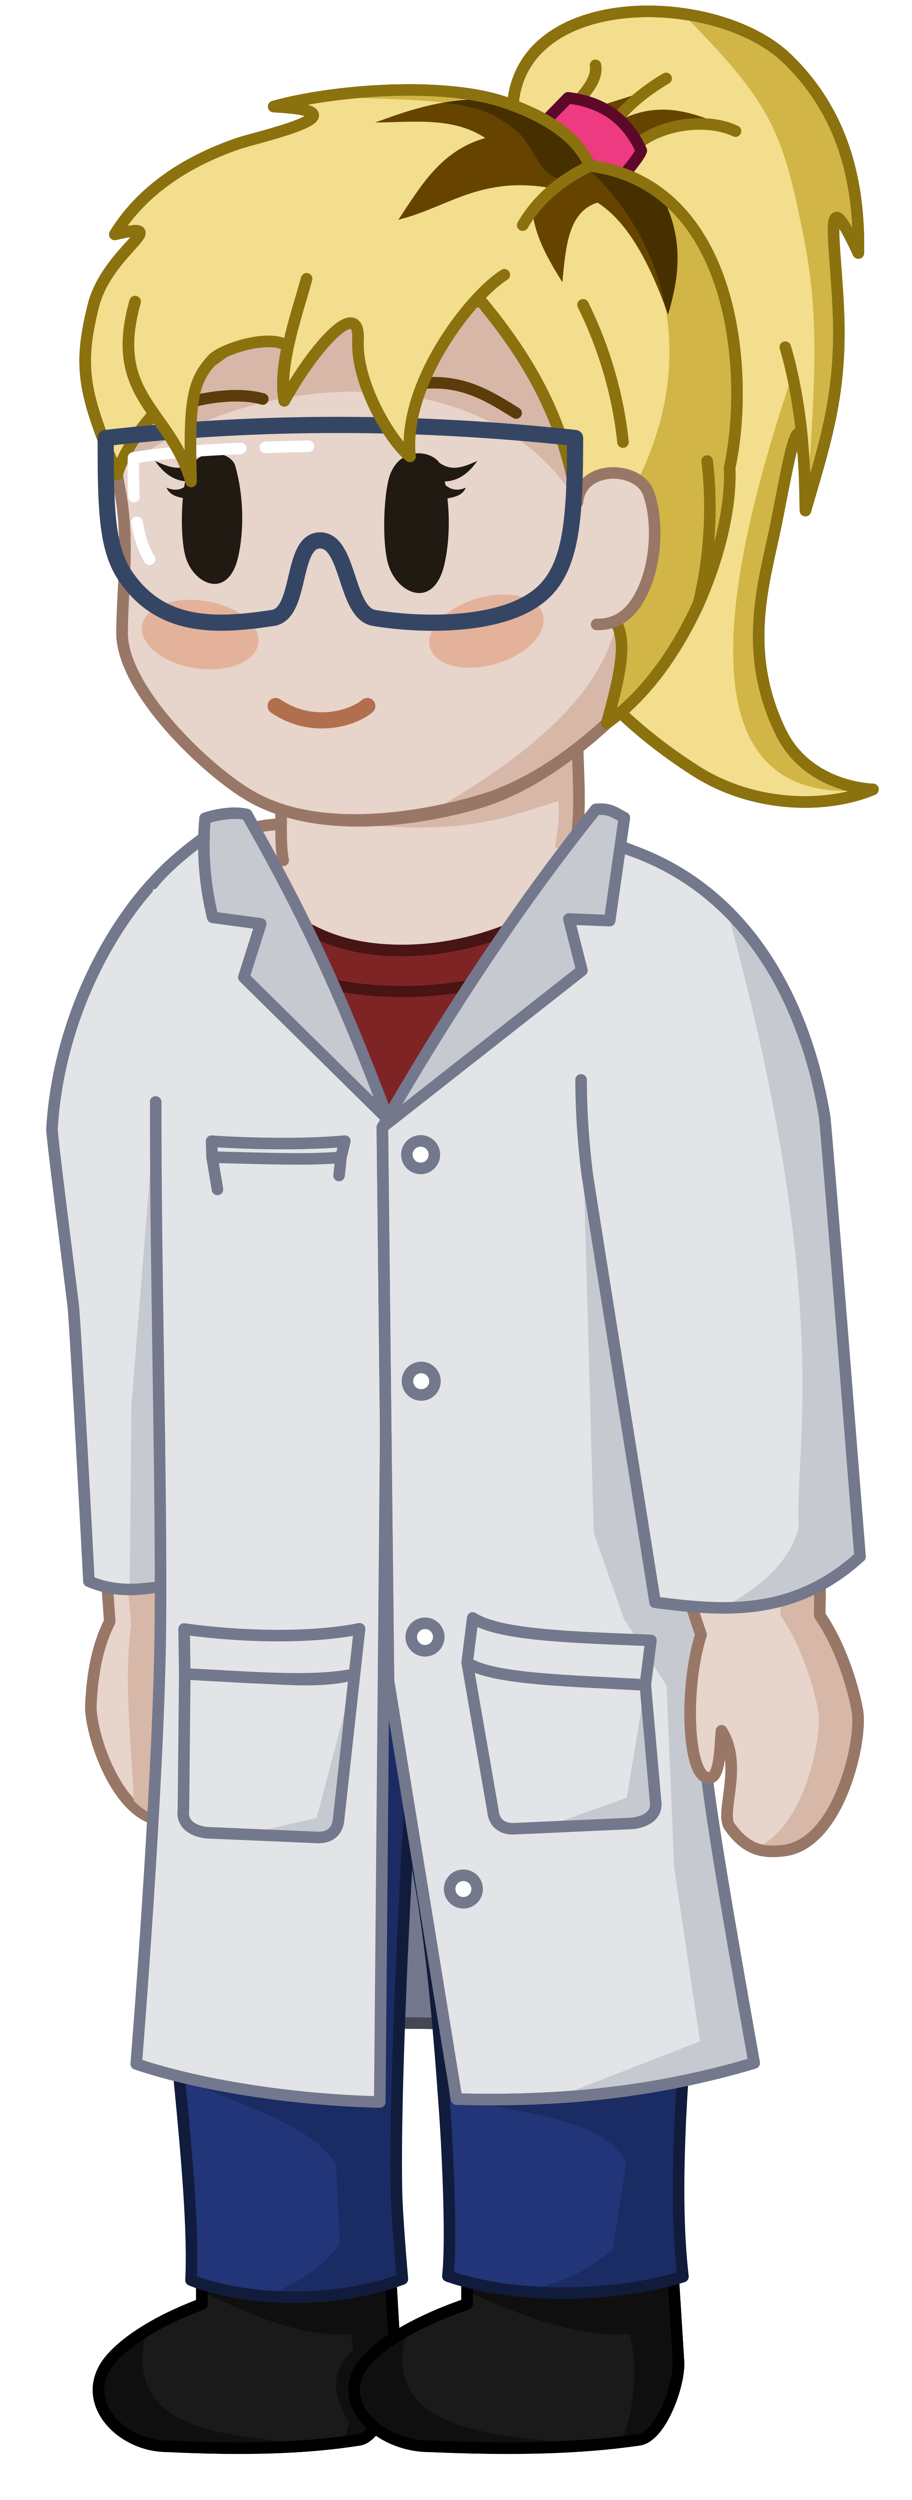 <?xml version="1.0" encoding="UTF-8" standalone="no"?>
<svg
   xmlns:dc="http://purl.org/dc/elements/1.1/"
   xmlns:cc="http://creativecommons.org/ns#"
   xmlns:rdf="http://www.w3.org/1999/02/22-rdf-syntax-ns#"
   xmlns:svg="http://www.w3.org/2000/svg"
   xmlns="http://www.w3.org/2000/svg"
   xmlns:sodipodi="http://sodipodi.sourceforge.net/DTD/sodipodi-0.dtd"
   xmlns:inkscape="http://www.inkscape.org/namespaces/inkscape"
   width="98.753"
   height="270.516"
   viewBox="0 0 98.753 270.516"
   version="1.1"
   id="svg8"
   inkscape:version="1.0.1 (3bc2e813f5, 2020-09-07)"
   sodipodi:docname="Chemik_zena.svg"
   inkscape:export-filename="C:\Users\micha\Downloads\Chemicka.png"
   inkscape:export-xdpi="300"
   inkscape:export-ydpi="300">
  <defs
     id="defs2">
    <filter
       inkscape:collect="always"
       style="color-interpolation-filters:sRGB"
       id="filter1044"
       x="-0.164"
       width="1.329"
       y="-0.164"
       height="1.329">
      <feGaussianBlur
         inkscape:collect="always"
         stdDeviation="0.871"
         id="feGaussianBlur1046" />
    </filter>
  </defs>
  <sodipodi:namedview
     id="base"
     pagecolor="#e6e6e6"
     bordercolor="#666666"
     borderopacity="1.0"
     inkscape:pageopacity="0"
     inkscape:pageshadow="2"
     inkscape:zoom="2"
     inkscape:cx="3.621083"
     inkscape:cy="75.565872"
     inkscape:document-units="px"
     inkscape:current-layer="layer1"
     showgrid="false"
     units="px"
     width="2000px"
     inkscape:pagecheckerboard="false"
     showborder="true"
     borderlayer="true"
     inkscape:window-width="1920"
     inkscape:window-height="1017"
     inkscape:window-x="-8"
     inkscape:window-y="-8"
     inkscape:window-maximized="1"
     inkscape:document-rotation="0"
     fit-margin-top="5"
     lock-margins="true"
     fit-margin-left="5"
     fit-margin-right="5"
     fit-margin-bottom="5" />
  <g
     inkscape:label="Vrstva 1"
     inkscape:groupmode="layer"
     id="layer1"
     transform="translate(-312.466,-141.084)">
    <path
       style="font-variation-settings:normal;opacity:1;vector-effect:none;fill:#f2de8c;fill-opacity:1;stroke:#8b590e;stroke-width:1.25;stroke-linecap:round;stroke-linejoin:round;stroke-miterlimit:4;stroke-dasharray:none;stroke-dashoffset:0;stroke-opacity:1;stop-color:#000000;stop-opacity:1"
       d="m 367.978,152.727 c 0.69,-13.018 22.041,-12.669 29.682,-5.335 6.004,5.763 7.901,13.185 7.748,21.07 -4.352,-9.36 -2.11,0.294 -2.11,8.615 0,7.496 -1.65,12.495 -3.621,19.252 -0.204,-15.874 -1.771,-5.44 -3.195,1.55 -1.244,6.109 -3.745,13.618 0.51,22.39 2.98,6.144 10.001,6.229 10.001,6.229 -5.013,2.099 -12.891,2.02 -19.16,-1.974 -28.889,-18.404 -21.167,-46.987 -19.853,-71.798 z"
       id="path926"
       sodipodi:nodetypes="sscscsscss" />
    <path
       style="font-variation-settings:normal;opacity:1;vector-effect:none;fill:#664400;fill-opacity:1;stroke:none;stroke-width:0.5;stroke-linecap:butt;stroke-linejoin:bevel;stroke-miterlimit:4;stroke-dasharray:none;stroke-dashoffset:0;stroke-opacity:1;stop-color:#000000;stop-opacity:1"
       d="m 377.279,152.584 1.854,1.338 c 1.042,-1.175 2.373,-2.087 3.864,-3.151 z"
       id="path12150"
       sodipodi:nodetypes="cccc" />
    <path
       style="font-variation-settings:normal;opacity:1;vector-effect:none;fill:#664400;fill-opacity:1;stroke:none;stroke-width:0.5;stroke-linecap:butt;stroke-linejoin:bevel;stroke-miterlimit:4;stroke-dasharray:none;stroke-dashoffset:0;stroke-opacity:1;stop-color:#000000;stop-opacity:1"
       d="m 379.907,153.944 c 4.439,-2.118 8.33,-0.475 12.198,1.326 -3.564,-0.547 -7.169,-1.416 -10.331,1.174 z"
       id="path12146"
       sodipodi:nodetypes="cccc" />
    <path
       id="path1077"
       style="font-variation-settings:normal;opacity:1;vector-effect:none;fill:#d1b647;fill-opacity:1;stroke:none;stroke-width:0.5;stroke-linecap:butt;stroke-linejoin:bevel;stroke-miterlimit:4;stroke-dasharray:none;stroke-dashoffset:0;stroke-opacity:1;stop-color:#000000;stop-opacity:1"
       d="M 73.922,1.486 C 82.47,10.136 84.452,13.365 86.418,22.707 c 1.566,7.44 2.628,12.406 0.791,32.539 1.971,-6.756 3.621,-11.756 3.621,-19.252 0,-8.322 -2.24,-17.975 2.111,-8.615 C 93.095,19.494 91.197,12.071 85.193,6.309 82.729,3.943 78.086,2.184 73.922,1.486 Z"
       transform="translate(312.466,141.084)"
       sodipodi:nodetypes="cscscsc" />
    <path
       style="font-variation-settings:normal;opacity:1;vector-effect:none;fill:#d1b647;fill-opacity:1;stroke:none;stroke-width:0.5;stroke-linecap:butt;stroke-linejoin:bevel;stroke-miterlimit:4;stroke-dasharray:none;stroke-dashoffset:0;stroke-opacity:1;stop-color:#000000;stop-opacity:1"
       d="m 398.115,182.096 c 0.381,1.173 0.865,3.673 0.975,5.516 -6.338,21.084 -7.32,36.649 7.901,38.887 -17.487,2.086 -18.95,-14.454 -8.876,-44.403 z"
       id="path1082"
       sodipodi:nodetypes="cccc" />
    <path
       style="font-variation-settings:normal;opacity:1;vector-effect:none;fill:none;fill-opacity:0.3;stroke:#8b720e;stroke-width:1.25;stroke-linecap:round;stroke-linejoin:round;stroke-miterlimit:4;stroke-dasharray:none;stroke-dashoffset:0;stroke-opacity:1;stop-color:#000000;stop-opacity:1"
       d="m 381.773,156.444 c 2.874,-2.099 7.514,-2.52 10.331,-1.174"
       id="path1058"
       sodipodi:nodetypes="cc" />
    <path
       style="font-variation-settings:normal;opacity:1;vector-effect:none;fill:none;fill-opacity:0.3;stroke:#8b720e;stroke-width:1.25;stroke-linecap:round;stroke-linejoin:round;stroke-miterlimit:4;stroke-dasharray:none;stroke-dashoffset:0;stroke-opacity:1;stop-color:#000000;stop-opacity:1"
       d="m 378.935,154.43 c 1.201,-1.671 3.193,-3.411 5.657,-4.861"
       id="path1060"
       sodipodi:nodetypes="cc" />
    <path
       style="font-variation-settings:normal;opacity:1;vector-effect:none;fill:none;fill-opacity:0.3;stroke:#8b720e;stroke-width:1.25;stroke-linecap:round;stroke-linejoin:round;stroke-miterlimit:4;stroke-dasharray:none;stroke-dashoffset:0;stroke-opacity:1;stop-color:#000000;stop-opacity:1"
       d="m 375.349,151.669 c 0.961,-1.129 1.797,-2.269 1.597,-3.514"
       id="path1062"
       sodipodi:nodetypes="cc" />
    <path
       style="font-variation-settings:normal;opacity:1;vector-effect:none;fill:#ee3a80;fill-opacity:1;stroke:#5e0829;stroke-width:1.25;stroke-linecap:round;stroke-linejoin:round;stroke-miterlimit:4;stroke-dasharray:none;stroke-dashoffset:0;stroke-opacity:1;stop-color:#000000;stop-opacity:1"
       d="m 370.658,155.076 3.321,-3.407 c 4.155,0.505 6.539,2.644 7.927,5.704 -0.083,0.389 -0.897,1.533 -3.317,4.337 -1.909,-3.45 -5.026,-4.863 -7.93,-6.634 z"
       id="path928"
       sodipodi:nodetypes="ccccc" />
    <path
       style="font-variation-settings:normal;opacity:1;vector-effect:none;fill:#73788c;fill-opacity:1;stroke:#454854;stroke-width:1.25;stroke-linecap:butt;stroke-linejoin:bevel;stroke-miterlimit:4;stroke-dasharray:none;stroke-dashoffset:0;stroke-opacity:1;stop-color:#000000;stop-opacity:1"
       d="m 394.127,364.309 c -21.432,-3.779 -42.874,-7.511 -66.909,0.102 l 22.805,-53.975 22.804,-2.475 z"
       id="path2145"
       sodipodi:nodetypes="ccccc" />
    <path
       style="font-variation-settings:normal;opacity:1;vector-effect:none;fill:#1a1a1a;fill-opacity:1;stroke:#000000;stroke-width:1.25;stroke-linecap:round;stroke-linejoin:round;stroke-miterlimit:4;stroke-dasharray:none;stroke-dashoffset:0;stroke-opacity:1;stop-color:#000000;stop-opacity:1"
       d="m 334.323,384.057 v 6.327 c -3.6,1.325 -7.496,3.376 -9.676,5.757 -4.027,4.398 0.653,9.633 5.934,9.633 8.498,0.408 15.116,0.207 20.8,-0.702 2.179,-0.348 4.075,-6.076 3.897,-8.538 l -0.756,-13.17 c -6.626,2.755 -12.973,2.087 -20.199,0.693 z"
       id="path2766-8"
       sodipodi:nodetypes="ccscsccc" />
    <path
       style="font-variation-settings:normal;opacity:1;vector-effect:none;fill:#0f0f0f;fill-opacity:1;stroke:none;stroke-width:1.25;stroke-linecap:butt;stroke-linejoin:bevel;stroke-miterlimit:4;stroke-dasharray:none;stroke-dashoffset:0;stroke-opacity:1;stop-color:#000000;stop-opacity:1"
       d="m 351.279,404.606 c -4.08,-5.154 -2.642,-8.68 1.594,-10.502 z"
       id="path2774-2"
       sodipodi:nodetypes="ccc" />
    <path
       id="path2768-4"
       style="font-variation-settings:normal;opacity:1;vector-effect:none;fill:#0f0f0f;fill-opacity:1;stroke:none;stroke-width:1.25;stroke-linecap:butt;stroke-linejoin:bevel;stroke-miterlimit:4;stroke-dasharray:none;stroke-dashoffset:0;stroke-opacity:1;stop-color:#000000;stop-opacity:1"
       d="m 328.302,393.293 c 1.1e-4,2e-5 0.017,0.004 0.017,0.004 -2.833,11.365 9.669,11.235 17.887,12.31 0,0 -0.013,0.056 -0.013,0.058 -4.488,0.363 -9.558,0.399 -15.612,0.108 -5.28,0 -9.961,-5.235 -5.934,-9.633 0.941,-1.027 2.236,-1.973 3.655,-2.846 z" />
    <path
       id="path2770-4"
       style="font-variation-settings:normal;opacity:1;vector-effect:none;fill:#0f0f0f;fill-opacity:1;stroke:none;stroke-width:1.25;stroke-linecap:butt;stroke-linejoin:bevel;stroke-miterlimit:4;stroke-dasharray:none;stroke-dashoffset:0;stroke-opacity:1;stop-color:#000000;stop-opacity:1"
       d="m 354.524,383.364 0.754,13.169 c 0.178,2.463 -1.717,8.19 -3.896,8.539 -0.537,0.086 -1.129,0.133 -1.684,0.206 1.189,-3.878 1.643,-7.756 0.741,-11.634 -4.454,0.335 -9.295,-1.287 -16.118,-4.616 v -1.582 l 0.294,0.015 10.525,-2.218 c 3.147,-0.053 6.235,-0.569 9.383,-1.878 z"
       sodipodi:nodetypes="ccscccccccc" />
    <path
       style="font-variation-settings:normal;opacity:1;vector-effect:none;fill:none;fill-opacity:1;stroke:#000000;stroke-width:1.25;stroke-linecap:round;stroke-linejoin:round;stroke-miterlimit:4;stroke-dasharray:none;stroke-dashoffset:0;stroke-opacity:1;stop-color:#000000;stop-opacity:1"
       d="m 334.323,384.057 v 6.327 c -3.6,1.325 -7.496,3.376 -9.676,5.757 -4.027,4.398 0.653,9.633 5.934,9.633 8.498,0.408 15.116,0.207 20.8,-0.702 2.179,-0.348 4.075,-6.076 3.897,-8.538 l -0.756,-13.17 c -6.626,2.755 -12.973,2.087 -20.199,0.693 z"
       id="path2772-4"
       sodipodi:nodetypes="ccscsccc" />
    <path
       style="font-variation-settings:normal;opacity:1;vector-effect:none;fill:#e7d4cb;fill-opacity:1;stroke:#997766;stroke-width:1.25;stroke-linecap:round;stroke-linejoin:round;stroke-miterlimit:4;stroke-dasharray:none;stroke-dashoffset:0;stroke-opacity:1;stop-color:#000000;stop-opacity:1"
       d="m 338.892,269.188 c -0.017,14.585 -0.374,32.736 -3.19,47.111 2.25,4.746 3.086,12.746 1.426,13.745 -1.319,0.793 -1.721,-2.484 -2.138,-4.245 -1.658,3.645 1.261,7.794 0.48,9.293 -1.38,2.65 -3.05,2.969 -4.861,3.011 -5.455,0.128 -8.435,-9.678 -8.304,-12.513 0.124,-2.692 0.525,-6.094 2.038,-9.042 -0.511,-8.402 -1.817,-18.139 -1.699,-28.497 0.088,-7.671 -3.073,-15.216 -3.262,-21.586 4.795,1.198 7.673,3.006 19.508,2.723 z"
       id="path880-7-8"
       sodipodi:nodetypes="ccscssscscc" />
    <path
       id="path2696-5"
       style="font-variation-settings:normal;opacity:1;vector-effect:none;fill:#d7b7a8;fill-opacity:1;stroke:none;stroke-width:1.25;stroke-linecap:butt;stroke-linejoin:bevel;stroke-miterlimit:4;stroke-dasharray:none;stroke-dashoffset:0;stroke-opacity:1;stop-color:#000000;stop-opacity:1"
       d="m 325.161,268.072 c 2.971,0.726 6.8,1.282 13.729,1.116 -0.017,14.585 -0.374,32.737 -3.189,47.112 2.25,4.746 3.087,12.746 1.427,13.744 -1.319,0.793 -1.721,-2.483 -2.138,-4.244 -1.658,3.645 1.261,7.795 0.48,9.294 -1.379,2.65 -3.08,2.571 -4.891,2.614 -1.737,0.041 -3.176,-1.298 -3.623,-1.769 -0.273,-6.304 -1.113,-12.803 -0.282,-19.107 -1.542,-15.865 -1.604,-32.282 -1.513,-48.759 z"
       sodipodi:nodetypes="cccscssccc" />
    <path
       style="font-variation-settings:normal;opacity:1;vector-effect:none;fill:#1a1a1a;fill-opacity:1;stroke:#000000;stroke-width:1.25;stroke-linecap:round;stroke-linejoin:round;stroke-miterlimit:4;stroke-dasharray:none;stroke-dashoffset:0;stroke-opacity:1;stop-color:#000000;stop-opacity:1"
       d="m 363.042,384.057 v 6.327 c -3.931,1.325 -8.186,3.376 -10.567,5.757 -4.398,4.398 0.714,9.633 6.48,9.633 9.28,0.408 16.508,0.207 22.715,-0.702 2.38,-0.348 4.45,-6.076 4.256,-8.538 l -0.826,-13.17 c -7.236,2.755 -14.168,2.087 -22.059,0.693 z"
       id="path901-2"
       sodipodi:nodetypes="ccscsccc" />
    <path
       id="path2735-4"
       style="font-variation-settings:normal;opacity:1;vector-effect:none;fill:#0f0f0f;fill-opacity:1;stroke:none;stroke-width:1.25;stroke-linecap:butt;stroke-linejoin:bevel;stroke-miterlimit:4;stroke-dasharray:none;stroke-dashoffset:0;stroke-opacity:1;stop-color:#000000;stop-opacity:1"
       d="m 356.467,393.293 c 1.1e-4,2e-5 0.018,0.004 0.018,0.004 -3.094,11.365 10.559,11.235 19.534,12.31 0,0 -0.015,0.056 -0.015,0.058 -4.901,0.363 -10.438,0.399 -17.049,0.108 -5.766,0 -10.878,-5.235 -6.48,-9.633 1.027,-1.027 2.442,-1.973 3.991,-2.846 z" />
    <path
       id="path2729-7"
       style="font-variation-settings:normal;opacity:1;vector-effect:none;fill:#0f0f0f;fill-opacity:1;stroke:none;stroke-width:1.25;stroke-linecap:butt;stroke-linejoin:bevel;stroke-miterlimit:4;stroke-dasharray:none;stroke-dashoffset:0;stroke-opacity:1;stop-color:#000000;stop-opacity:1"
       d="m 385.103,383.364 0.824,13.169 c 0.194,2.463 -1.875,8.19 -4.255,8.539 -0.587,0.086 -1.233,0.133 -1.839,0.206 1.299,-3.878 1.794,-7.756 0.809,-11.634 -4.864,0.335 -10.15,-1.287 -17.601,-4.616 v -1.582 l 0.321,0.015 11.493,-2.218 c 3.436,-0.053 6.809,-0.569 10.247,-1.878 z"
       sodipodi:nodetypes="ccscccccccc" />
    <path
       style="font-variation-settings:normal;opacity:1;vector-effect:none;fill:none;fill-opacity:1;stroke:#000000;stroke-width:1.25;stroke-linecap:round;stroke-linejoin:round;stroke-miterlimit:4;stroke-dasharray:none;stroke-dashoffset:0;stroke-opacity:1;stop-color:#000000;stop-opacity:1"
       d="m 363.042,384.057 v 6.327 c -3.931,1.325 -8.186,3.376 -10.567,5.757 -4.398,4.398 0.714,9.633 6.48,9.633 9.28,0.408 16.508,0.207 22.715,-0.702 2.38,-0.348 4.45,-6.076 4.256,-8.538 l -0.826,-13.17 c -7.236,2.755 -14.168,2.087 -22.059,0.693 z"
       id="path2740-0"
       sodipodi:nodetypes="ccscsccc" />
    <path
       style="font-variation-settings:normal;opacity:1;vector-effect:none;fill:#213578;fill-opacity:1;stroke:none;stroke-width:1.25;stroke-linecap:round;stroke-linejoin:round;stroke-miterlimit:4;stroke-dasharray:none;stroke-dashoffset:0;stroke-opacity:1;stop-color:#000000;stop-opacity:1"
       d="m 388.37,317.952 c 2.057,14.265 -8.3e-4,22.245 -1.017,35.296 -0.763,9.804 -2.135,23.918 -0.935,34.169 -6.821,2.15 -17.82,2.614 -25.459,-0.058 0.438,-3.656 -0.026,-13.378 -0.28,-17.029 -0.806,-11.6 -2.376,-20.947 -4.674,-32.398 l -0.289,-17.09 c 14.3,-0.431 23.682,-3.242 32.653,-6.109 z"
       id="path897-1"
       sodipodi:nodetypes="csccscccc" />
    <path
       style="font-variation-settings:normal;opacity:1;vector-effect:none;fill:#e3e4e8;fill-opacity:1;stroke:#73788c;stroke-width:1.25;stroke-linecap:round;stroke-linejoin:round;stroke-miterlimit:4;stroke-dasharray:none;stroke-dashoffset:0;stroke-opacity:1;stop-color:#000000;stop-opacity:1"
       d="m 340.872,310.755 c 1.914,-13.157 2.254,-66.179 -2.475,-79.418 -7.062,-0.762 -19.301,14.392 -20.304,31.918 -0.037,0.64 1.551,12.961 2.297,19.065 0.228,1.861 1.703,29.66 1.704,29.858 6.309,2.72 11.94,-1.697 18.778,-1.423 z"
       id="path878-3"
       sodipodi:nodetypes="ccsscc" />
    <path
       style="font-variation-settings:normal;opacity:1;vector-effect:none;fill:#c7c9d1;fill-opacity:1;stroke:none;stroke-width:1.25;stroke-linecap:butt;stroke-linejoin:bevel;stroke-miterlimit:4;stroke-dasharray:none;stroke-dashoffset:0;stroke-opacity:1;stop-color:#000000;stop-opacity:1"
       d="m 329.265,268.856 0.063,-8.532 -2.629,32.759 -0.191,19.346 c 1.703,0.074 5.224,-0.625 6.27,-0.506 z"
       id="path2687-3"
       sodipodi:nodetypes="cccccc" />
    <path
       style="font-variation-settings:normal;opacity:1;vector-effect:none;fill:#e7d4cb;fill-opacity:1;stroke:#997766;stroke-width:1.25;stroke-linecap:round;stroke-linejoin:round;stroke-miterlimit:4;stroke-dasharray:none;stroke-dashoffset:0;stroke-opacity:1;stop-color:#000000;stop-opacity:1"
       d="m 379.606,233.228 -4.596,-2.358 c 0.282,-2.956 0.084,-5.816 0,-8.698 -6.441,3.465 -8.829,8.246 -32.108,6.247 v 1.839 c -2.578,0.092 -3.989,0.683 -5.896,1.401 0,20.046 42.601,18.448 42.601,1.57 z"
       id="path872-4"
       sodipodi:nodetypes="ccccccc" />
    <path
       id="path2701-1"
       style="font-variation-settings:normal;opacity:1;vector-effect:none;fill:#d7b7a8;fill-opacity:1;stroke:none;stroke-width:1.25;stroke-linecap:butt;stroke-linejoin:bevel;stroke-miterlimit:4;stroke-dasharray:none;stroke-dashoffset:0;stroke-opacity:1;stop-color:#000000;stop-opacity:1"
       d="m 374.577,222.17 c 0.084,2.883 0.311,5.904 0.029,8.86 l 4.566,2.196 c 0,0.036 -0.007,0.069 -0.007,0.105 l -1.788,1.672 c -1.537,-0.823 -3.135,-1.585 -4.826,-2.254 0.339,-1.924 0.505,-3.443 0.376,-4.97 -5.107,1.467 -8.937,3.461 -19.534,2.658 l 0.964,-1.589 c 12.506,-0.355 15.104,-3.926 20.22,-6.679 z"
       sodipodi:nodetypes="sccccccccss" />
    <path
       style="font-variation-settings:normal;opacity:1;vector-effect:none;fill:none;fill-opacity:1;stroke:#8b720e;stroke-width:1.25;stroke-linecap:round;stroke-linejoin:round;stroke-miterlimit:4;stroke-dasharray:none;stroke-dashoffset:0;stroke-opacity:1;stop-color:#000000;stop-opacity:1"
       d="m 367.978,152.727 c 0.69,-13.018 22.041,-12.669 29.682,-5.335 6.004,5.763 7.901,13.185 7.748,21.07 -4.352,-9.36 -2.11,0.294 -2.11,8.615 0,7.496 -1.65,12.495 -3.621,19.252 -0.204,-15.874 -1.771,-5.44 -3.195,1.55 -1.244,6.109 -3.745,13.618 0.51,22.39 2.98,6.144 10.001,6.229 10.001,6.229 -5.013,2.099 -12.891,2.02 -19.16,-1.974 -28.889,-18.404 -21.167,-46.987 -19.853,-71.798 z"
       id="path1084"
       sodipodi:nodetypes="sscscsscss" />
    <path
       style="font-variation-settings:normal;opacity:1;vector-effect:none;fill:none;fill-opacity:1;stroke:#997766;stroke-width:1.25;stroke-linecap:round;stroke-linejoin:round;stroke-miterlimit:4;stroke-dasharray:none;stroke-dashoffset:0;stroke-opacity:1;stop-color:#000000;stop-opacity:1"
       d="m 379.606,233.228 -4.596,-2.358 c 0.282,-2.956 0.084,-5.816 0,-8.698 -6.441,3.465 -8.829,8.246 -32.108,6.247 v 1.839 c -2.578,0.092 -3.989,0.683 -5.896,1.401 0,20.046 42.601,18.448 42.601,1.57 z"
       id="path4400"
       sodipodi:nodetypes="ccccccc" />
    <path
       style="font-variation-settings:normal;opacity:1;vector-effect:none;fill:#e7d4cb;fill-opacity:1;stroke:#997766;stroke-width:1.25;stroke-linecap:round;stroke-linejoin:round;stroke-miterlimit:4;stroke-dasharray:none;stroke-dashoffset:0;stroke-opacity:1;stop-color:#000000;stop-opacity:1"
       d="m 324.815,186.313 c -0.272,1.891 0.186,5.531 0.631,7.836 1.06,5.48 0.268,10.48 0.234,15.354 -0.044,6.244 9.246,15.049 13.953,17.747 8.319,4.769 20.721,1.899 24.92,0.612 6.806,-2.087 13.503,-7.89 17.813,-12.813 7.305,-8.344 8.512,-15.154 8.582,-25.803 0.069,-10.611 -8.219,-21.808 -20.9,-29.073 -17.764,-10.176 -40.793,-4.719 -45.233,26.14 z"
       id="path860-3"
       sodipodi:nodetypes="sssssssss" />
    <path
       id="path2715-2"
       style="font-variation-settings:normal;opacity:1;vector-effect:none;fill:#d7b7a8;fill-opacity:1;stroke:none;stroke-width:1.25;stroke-linecap:butt;stroke-linejoin:bevel;stroke-miterlimit:4;stroke-dasharray:none;stroke-dashoffset:0;stroke-opacity:1;stop-color:#000000;stop-opacity:1"
       d="m 352.58,155.511 c 5.852,-0.171 11.917,1.483 17.468,4.663 12.681,7.264 20.968,18.463 20.899,29.073 -0.044,6.826 -0.565,12.071 -2.85,17.157 l -1.553,-14.051 -6.617,-3.435 -4.937,6.516 c -10.516,-16.969 -37.3,-13.955 -49.836,-3.027 -0.32,-2.13 -0.55,-4.629 -0.34,-6.093 3.052,-21.216 14.892,-30.426 27.766,-30.803 z m 34.758,52.446 c -1.219,2.322 -2.828,4.643 -4.974,7.094 -4.31,4.923 -8.134,9.488 -14.94,11.575 -0.009,0.004 -3.783,1.683 -9.096,2.703 8.341,-4.579 18.835,-11.715 20.82,-20.601 z"
       sodipodi:nodetypes="ssscccccsscssccc" />
    <path
       style="font-variation-settings:normal;opacity:1;vector-effect:none;fill:none;fill-opacity:0.3;stroke:#5c3c0a;stroke-width:1.25;stroke-linecap:round;stroke-linejoin:round;stroke-miterlimit:4;stroke-dasharray:none;stroke-dashoffset:0;stroke-opacity:1;stop-color:#000000;stop-opacity:1"
       d="m 340.923,184.257 c -4.009,-1.165 -11.101,0.754 -12.848,2.693"
       id="path1611-7"
       sodipodi:nodetypes="cc" />
    <path
       style="font-variation-settings:normal;opacity:1;vector-effect:none;fill:none;fill-opacity:0.3;stroke:#b26f4d;stroke-width:1.75;stroke-linecap:round;stroke-linejoin:round;stroke-miterlimit:4;stroke-dasharray:none;stroke-dashoffset:0;stroke-opacity:1;stop-color:#000000;stop-opacity:1"
       d="m 342.316,217.476 c 4.005,2.729 8.42,1.3 9.924,0"
       id="path866-9"
       sodipodi:nodetypes="cc" />
    <path
       style="font-variation-settings:normal;opacity:1;vector-effect:none;fill:#5a9345;fill-opacity:1;stroke:#997766;stroke-width:1.25;stroke-linecap:round;stroke-linejoin:round;stroke-miterlimit:4;stroke-dasharray:none;stroke-dashoffset:0;stroke-opacity:1;stop-color:#000000;stop-opacity:1"
       d="m 342.902,230.257 c 0.006,1.423 6.1e-4,2.866 0.234,3.911"
       id="path874-7"
       sodipodi:nodetypes="cc" />
    <path
       style="font-variation-settings:normal;opacity:1;vector-effect:none;fill:#213578;fill-opacity:1;stroke:none;stroke-width:1.25;stroke-linecap:round;stroke-linejoin:round;stroke-miterlimit:4;stroke-dasharray:none;stroke-dashoffset:0;stroke-opacity:1;stop-color:#000000;stop-opacity:1"
       d="m 356.006,324.062 0.759,13.87 c 0,0 -1.607,26.598 -1.374,40.053 0.052,3.028 0.646,9.691 0.646,9.691 -7.286,2.767 -17.535,2.341 -23.352,0 0.427,-9.267 -1.488,-25.418 -2.271,-37.977 -0.615,-9.864 0.161,-22.826 0.238,-32.524 8.633,2.455 16.567,3.222 25.354,3.667 z"
       id="path899-5"
       sodipodi:nodetypes="ccsccsccc" />
    <path
       id="path1625-8"
       style="font-variation-settings:normal;opacity:1;vector-effect:none;fill:#1b2c64;fill-opacity:1;stroke:none;stroke-width:1.25;stroke-linecap:butt;stroke-linejoin:bevel;stroke-miterlimit:4;stroke-dasharray:none;stroke-dashoffset:0;stroke-opacity:1;stop-color:#000000;stop-opacity:1"
       d="m 354.025,325.911 2.74,7.531 c -0.45,8.975 -1.431,35.984 -1.375,44.544 0.02,3.028 0.647,9.691 0.647,9.691 -6.341,1.606 -9.679,2.006 -15.008,1.987 4.546,-1.985 6.229,-3.193 8.235,-5.783 l -0.421,-8.651 c -2.738,-4.298 -10.219,-6.225 -15.973,-9.014 l 15.419,2.047 z"
       sodipodi:nodetypes="ccsccccccc" />
    <path
       style="font-variation-settings:normal;opacity:1;vector-effect:none;fill:none;fill-opacity:0.3;stroke:#5c3c0a;stroke-width:1.25;stroke-linecap:round;stroke-linejoin:round;stroke-miterlimit:4;stroke-dasharray:none;stroke-dashoffset:0;stroke-opacity:1;stop-color:#000000;stop-opacity:1"
       d="m 368.351,185.775 c -3.914,-2.434 -7.751,-4.976 -15.706,-1.775"
       id="path1609-4"
       sodipodi:nodetypes="cc" />
    <path
       style="font-variation-settings:normal;opacity:1;vector-effect:none;fill:#201a13;fill-opacity:1;stroke:none;stroke-width:1.25;stroke-linecap:round;stroke-linejoin:round;stroke-miterlimit:4;stroke-dasharray:none;stroke-dashoffset:0;stroke-opacity:1;stop-color:#000000;stop-opacity:1"
       d="m 332.519,201.186 c -0.502,-1.928 -0.465,-5.897 0.036,-8.199 0.856,-3.933 4.908,-3.16 5.382,-1.503 0.938,3.277 0.965,7.064 0.313,9.883 -1.085,4.691 -4.909,2.978 -5.731,-0.18 z"
       id="path1607-5"
       sodipodi:nodetypes="ssssss" />
    <path
       style="font-variation-settings:normal;opacity:1;vector-effect:none;fill:#201a13;fill-opacity:1;stroke:none;stroke-width:1.25;stroke-linecap:round;stroke-linejoin:round;stroke-miterlimit:4;stroke-dasharray:none;stroke-dashoffset:0;stroke-opacity:1;stop-color:#000000;stop-opacity:1"
       d="m 354.451,201.961 c -0.537,-2.063 -0.498,-6.31 0.039,-8.774 0.917,-4.208 5.252,-3.381 5.759,-1.609 1.003,3.507 1.033,7.559 0.335,10.576 -1.162,5.02 -5.253,3.187 -6.133,-0.193 z"
       id="path1613-7"
       sodipodi:nodetypes="ssssss" />
    <path
       style="font-variation-settings:normal;opacity:1;vector-effect:none;fill:none;fill-opacity:1;stroke:#111b3c;stroke-width:1.25;stroke-linecap:round;stroke-linejoin:round;stroke-miterlimit:4;stroke-dasharray:none;stroke-dashoffset:0;stroke-opacity:1;stop-color:#000000;stop-opacity:1"
       d="m 356.765,333.442 v 4.49 c 0,0 -1.607,26.598 -1.374,40.053 0.052,3.028 0.646,9.691 0.646,9.691 -7.286,2.767 -17.068,2.457 -22.885,0.117 0.427,-9.267 -1.901,-25.418 -2.684,-37.977 -0.615,-9.864 -0.434,-22.607 0.183,-32.641 9.132,2.346 17.376,3.315 25.354,3.667"
       id="path1615-2"
       sodipodi:nodetypes="ccsccscc" />
    <path
       style="font-variation-settings:normal;opacity:1;vector-effect:none;fill:#7f2424;fill-opacity:1;stroke:none;stroke-width:1.25;stroke-linecap:round;stroke-linejoin:round;stroke-miterlimit:4;stroke-dasharray:none;stroke-dashoffset:0;stroke-opacity:1;stop-color:#000000;stop-opacity:1"
       d="m 388.37,315.063 v -77.359 c -2.317,-1.807 -3.307,-3.079 -8.763,-5.059 -4.852,6.786 -14.172,11.128 -23.116,11.278 -7.765,0.13 -15.226,-2.636 -19.485,-12.994 -3.973,1.349 -7.497,4.065 -6.883,14.195 1.512,24.957 -2.118,46.775 -0.288,71.905 23.041,6.665 41.357,3.713 58.535,-1.966 z"
       id="path870-0"
       sodipodi:nodetypes="cccscscc" />
    <path
       id="path1623-4"
       style="font-variation-settings:normal;opacity:1;vector-effect:none;fill:#1b2c64;fill-opacity:1;stroke:none;stroke-width:1.25;stroke-linecap:butt;stroke-linejoin:bevel;stroke-miterlimit:4;stroke-dasharray:none;stroke-dashoffset:0;stroke-opacity:1;stop-color:#000000;stop-opacity:1"
       d="m 388.368,315.064 v 2.89 c 2.057,14.265 9.8e-4,22.243 -1.015,35.293 -0.763,9.804 -2.136,23.919 -0.936,34.17 -6.821,2.15 -9.381,1.864 -16.904,1.618 4.397,-1.238 6.293,-2.095 9.319,-4.613 l 1.444,-9.399 c -2.418,-4.568 -10.621,-5.158 -16.45,-6.502 z"
       sodipodi:nodetypes="ccscccccc" />
    <path
       style="font-variation-settings:normal;opacity:1;vector-effect:none;fill:none;fill-opacity:1;stroke:#111b3c;stroke-width:1.25;stroke-linecap:round;stroke-linejoin:round;stroke-miterlimit:4;stroke-dasharray:none;stroke-dashoffset:0;stroke-opacity:1;stop-color:#000000;stop-opacity:1"
       d="m 356.006,320.842 c 10.845,-0.201 24.988,-2.691 32.364,-6.109 2.057,14.265 -8.3e-4,25.465 -1.017,38.516 -0.763,9.804 -2.135,23.918 -0.935,34.169 -6.821,2.15 -17.82,2.614 -25.459,-0.058 0.438,-3.656 -0.026,-13.378 -0.28,-17.029 -0.806,-11.6 -1.617,-20.947 -3.915,-32.398 v -4.957"
       id="path1617-0"
       sodipodi:nodetypes="ccsccscc" />
    <path
       id="path1627-3"
       style="font-variation-settings:normal;opacity:1;vector-effect:none;fill:#1b2c64;fill-opacity:1;stroke:none;stroke-width:1.25;stroke-linecap:butt;stroke-linejoin:bevel;stroke-miterlimit:4;stroke-dasharray:none;stroke-dashoffset:0;stroke-opacity:1;stop-color:#000000;stop-opacity:1"
       d="m 388.498,314.739 v 3.222 c 0.398,2.762 0.606,5.237 0.733,7.611 -19.945,1.033 -41.479,-0.942 -58.45,-8.344 1.1e-4,-0.013 -1.1e-4,-0.03 0,-0.043 8.589,2.443 16.488,3.213 25.223,3.659 14.207,-0.448 23.558,-3.248 32.494,-6.104 z" />
    <path
       id="path1679-9"
       style="font-variation-settings:normal;opacity:1;vector-effect:none;fill:#497a39;fill-opacity:1;stroke:none;stroke-width:1.25;stroke-linecap:butt;stroke-linejoin:bevel;stroke-miterlimit:4;stroke-dasharray:none;stroke-dashoffset:0;stroke-opacity:1;stop-color:#000000;stop-opacity:1"
       d="m 388.368,300.815 v 14.249 c -11.894,3.932 -24.336,6.55 -38.511,5.581 18.151,-4.099 30.356,-11.456 38.511,-19.83 z" />
    <path
       style="font-variation-settings:normal;opacity:1;vector-effect:none;fill:none;fill-opacity:0.3;stroke:#481414;stroke-width:1.2;stroke-linecap:round;stroke-linejoin:round;stroke-miterlimit:4;stroke-dasharray:none;stroke-dashoffset:0;stroke-opacity:1;stop-color:#000000;stop-opacity:1"
       d="m 366.816,247.017 c -6.115,1.409 -12.658,2.14 -20.992,0.044"
       id="path2152"
       sodipodi:nodetypes="cc" />
    <path
       style="font-variation-settings:normal;opacity:1;vector-effect:none;fill:none;fill-opacity:1;stroke:#481414;stroke-width:1.25;stroke-linecap:round;stroke-linejoin:round;stroke-miterlimit:4;stroke-dasharray:none;stroke-dashoffset:0;stroke-opacity:1;stop-color:#000000;stop-opacity:1"
       d="m 329.328,260.323 c 1.536,19.315 1.089,36.529 0.507,56.705 23.041,6.665 41.357,3.713 58.535,-1.966 v -77.359 c -2.317,-1.807 -3.307,-3.079 -8.763,-5.059 -4.852,6.786 -14.172,11.128 -23.116,11.278 -7.765,0.13 -15.226,-2.636 -19.485,-12.994 -1.355,0.46 -4.84,2.364 -6.919,4.579"
       id="path1619-2"
       sodipodi:nodetypes="cccccscc" />
    <path
       style="font-variation-settings:normal;opacity:1;vector-effect:none;fill:#1b2c64;fill-opacity:1;stroke:none;stroke-width:1.25;stroke-linecap:butt;stroke-linejoin:bevel;stroke-miterlimit:4;stroke-dasharray:none;stroke-dashoffset:0;stroke-opacity:1;stop-color:#000000;stop-opacity:1"
       d="m 387.049,338.592 c -4.598,-3.125 -4.644,-10.163 -4.706,-15.191 l 7.224,-0.784 z"
       id="path1677-7"
       sodipodi:nodetypes="cccc" />
    <path
       style="font-variation-settings:normal;opacity:1;vector-effect:none;fill:#497a39;fill-opacity:1;stroke:none;stroke-width:1.25;stroke-linecap:butt;stroke-linejoin:bevel;stroke-miterlimit:4;stroke-dasharray:none;stroke-dashoffset:0;stroke-opacity:1;stop-color:#000000;stop-opacity:1"
       d="m 378.511,311.892 c -2.591,-17.686 -3.58,-38.883 -3.185,-52.683 l 16.181,47.747 z"
       id="path2683-2"
       sodipodi:nodetypes="cccc" />
    <path
       style="font-variation-settings:normal;opacity:1;vector-effect:none;fill:none;fill-opacity:1;stroke:#997766;stroke-width:1.25;stroke-linecap:round;stroke-linejoin:round;stroke-miterlimit:4;stroke-dasharray:none;stroke-dashoffset:0;stroke-opacity:1;stop-color:#000000;stop-opacity:1"
       d="m 324.815,186.313 c -0.272,1.891 0.186,5.531 0.631,7.836 1.06,5.48 0.268,10.48 0.234,15.354 -0.044,6.244 9.246,15.049 13.953,17.747 8.319,4.769 20.986,1.634 25.186,0.347 6.806,-2.087 13.238,-7.625 17.548,-12.548 7.305,-8.344 8.512,-15.154 8.582,-25.803 0.069,-10.611 -8.219,-21.808 -20.9,-29.073 -17.764,-10.176 -40.793,-4.719 -45.233,26.14 z"
       id="path2720-8"
       sodipodi:nodetypes="sssssssss" />
    <path
       style="font-variation-settings:normal;opacity:1;vector-effect:none;fill:#e3e4e8;fill-opacity:1;stroke:#73788c;stroke-width:1.25;stroke-linecap:round;stroke-linejoin:round;stroke-miterlimit:4;stroke-dasharray:none;stroke-dashoffset:0;stroke-opacity:1;stop-color:#000000;stop-opacity:1"
       d="m 329.002,236.716 c 1.842,-2.471 7.942,-7.158 10.19,-7.495 l 15.338,33.044 -0.942,106.26 c -9.79,-0.229 -19.735,-1.879 -26.371,-4.114 0,0 2.471,-30.666 2.617,-47.382 0.134,-15.325 -0.536,-38.717 -0.507,-56.705"
       id="path881"
       sodipodi:nodetypes="cccccsc" />
    <path
       style="font-variation-settings:normal;opacity:1;vector-effect:none;fill:#e3e4e8;fill-opacity:1;stroke:#73788c;stroke-width:1.25;stroke-linecap:round;stroke-linejoin:round;stroke-miterlimit:4;stroke-dasharray:none;stroke-dashoffset:0;stroke-opacity:1;stop-color:#000000;stop-opacity:1"
       d="m 375.947,231.883 -22.079,31.177 0.663,59.899 7.375,45.25 c 11.137,0.287 21.245,-0.668 32.222,-3.9 -6.39,-35.823 -5.784,-34.781 -5.629,-46.348 0.366,-27.346 -2.387,-81.353 -2.387,-81.353 -1.811,-2.002 -8.478,-4.512 -10.164,-4.725 z"
       id="path883"
       sodipodi:nodetypes="cccccscc" />
    <path
       id="path2147"
       style="font-variation-settings:normal;opacity:1;vector-effect:none;fill:#c7c9d1;fill-opacity:1;stroke:none;stroke-width:0.5;stroke-linecap:butt;stroke-linejoin:bevel;stroke-miterlimit:4;stroke-dasharray:none;stroke-dashoffset:0;stroke-opacity:1;stop-color:#000000;stop-opacity:1"
       d="m 381.489,254.574 c 0,0 2.32,2.769 5.729,6.887 0.719,17.852 1.486,41.226 1.281,56.5 -0.155,11.566 -0.761,10.524 5.629,46.348 -7.355,2.166 -14.325,3.292 -21.471,3.725 l 15.604,-6.074 -2.795,-18.818 -0.82,-19.664 -4.635,-7.268 -3.25,-9.25 -1.377,-49.025 z" />
    <path
       style="font-variation-settings:normal;opacity:1;vector-effect:none;fill:none;fill-opacity:1;stroke:#73788c;stroke-width:1.25;stroke-linecap:round;stroke-linejoin:round;stroke-miterlimit:4;stroke-dasharray:none;stroke-dashoffset:0;stroke-opacity:1;stop-color:#000000;stop-opacity:1"
       d="m 375.947,231.883 -22.079,31.177 0.663,59.899 7.375,45.25 c 11.137,0.287 21.245,-0.668 32.222,-3.9 -6.39,-35.823 -5.784,-34.781 -5.629,-46.348 0.366,-27.346 -2.387,-81.353 -2.387,-81.353 -1.811,-2.002 -8.478,-4.512 -10.164,-4.725 z"
       id="path2154"
       sodipodi:nodetypes="cccccscc" />
    <path
       style="font-variation-settings:normal;opacity:1;vector-effect:none;fill:#e7d4cb;fill-opacity:1;stroke:#997766;stroke-width:1.25;stroke-linecap:round;stroke-linejoin:round;stroke-miterlimit:4;stroke-dasharray:none;stroke-dashoffset:0;stroke-opacity:1;stop-color:#000000;stop-opacity:1"
       d="m 377.389,270.728 c 2.227,16.147 5.686,31.735 10.981,47.225 -1.772,5.596 -1.486,14.581 0.503,15.434 1.58,0.678 1.529,-3.011 1.724,-5.024 2.388,3.785 -0.216,8.821 0.876,10.362 1.929,2.725 3.826,2.825 5.838,2.598 6.059,-0.684 8.565,-12.041 7.991,-15.16 -0.546,-2.962 -1.958,-7.258 -4.079,-10.293 0.25,-16.584 -0.067,-33.042 -1.789,-49.188 -5.128,2.053 -7.074,4.819 -22.044,4.045 z"
       id="path880-73"
       sodipodi:nodetypes="ccscsssccc" />
    <path
       style="font-variation-settings:normal;opacity:1;vector-effect:none;fill:#c7c9d1;fill-opacity:1;stroke:#73788c;stroke-width:1.25;stroke-linecap:round;stroke-linejoin:round;stroke-miterlimit:4;stroke-dasharray:none;stroke-dashoffset:0;stroke-opacity:1;stop-color:#000000;stop-opacity:1"
       d="m 339.193,229.221 c 7.053,12.356 10.787,21.066 15.338,33.044 l -15.661,-15.439 1.83,-5.779 -5.205,-0.704 c -0.851,-3.49 -1.146,-7.06 -0.83,-10.717 0.806,-0.294 3.03,-0.813 4.528,-0.404 z"
       id="path899"
       sodipodi:nodetypes="ccccccc" />
    <circle
       style="font-variation-settings:normal;opacity:1;vector-effect:none;fill:#ffffff;fill-opacity:1;fill-rule:evenodd;stroke:#73788c;stroke-width:1.25;stroke-linecap:butt;stroke-linejoin:bevel;stroke-miterlimit:4;stroke-dasharray:none;stroke-dashoffset:0;stroke-opacity:1;stop-color:#000000;stop-opacity:1"
       id="path903"
       cx="-358.012"
       cy="266.019"
       r="1.489"
       transform="scale(-1,1)" />
    <circle
       style="font-variation-settings:normal;opacity:1;vector-effect:none;fill:#ffffff;fill-opacity:1;fill-rule:evenodd;stroke:#73788c;stroke-width:1.25;stroke-linecap:butt;stroke-linejoin:bevel;stroke-miterlimit:4;stroke-dasharray:none;stroke-dashoffset:0;stroke-opacity:1;stop-color:#000000;stop-opacity:1"
       id="circle905"
       cx="-358.075"
       cy="290.534"
       r="1.489"
       transform="scale(-1,1)" />
    <circle
       style="font-variation-settings:normal;opacity:1;vector-effect:none;fill:#ffffff;fill-opacity:1;fill-rule:evenodd;stroke:#73788c;stroke-width:1.25;stroke-linecap:butt;stroke-linejoin:bevel;stroke-miterlimit:4;stroke-dasharray:none;stroke-dashoffset:0;stroke-opacity:1;stop-color:#000000;stop-opacity:1"
       id="circle907"
       cx="-358.486"
       cy="318.213"
       r="1.489"
       transform="scale(-1,1)" />
    <circle
       style="font-variation-settings:normal;opacity:1;vector-effect:none;fill:#ffffff;fill-opacity:1;fill-rule:evenodd;stroke:#73788c;stroke-width:1.25;stroke-linecap:butt;stroke-linejoin:bevel;stroke-miterlimit:4;stroke-dasharray:none;stroke-dashoffset:0;stroke-opacity:1;stop-color:#000000;stop-opacity:1"
       id="circle909"
       cx="-362.641"
       cy="345.48"
       r="1.489"
       transform="scale(-1,1)" />
    <path
       id="path2691-0"
       style="font-variation-settings:normal;opacity:1;vector-effect:none;fill:#d7b7a8;fill-opacity:1;stroke:none;stroke-width:1.25;stroke-linecap:round;stroke-linejoin:round;stroke-miterlimit:4;stroke-dasharray:none;stroke-dashoffset:0;stroke-opacity:1;stop-color:#000000;stop-opacity:1"
       d="m 399.432,266.681 c 1.723,16.146 2.042,32.604 1.792,49.188 2.122,3.035 3.532,7.332 4.078,10.294 0.575,3.119 -1.931,14.476 -7.99,15.16 -1.064,0.12 -2.096,0.135 -3.117,-0.267 5.236,-1.861 7.393,-11.976 6.856,-14.892 -0.546,-2.962 -1.956,-7.259 -4.078,-10.294 0.241,-15.95 -0.056,-31.781 -1.611,-47.332 1.347,-0.612 2.583,-1.261 4.071,-1.857 z"
       sodipodi:nodetypes="ccsscsccc" />
    <path
       style="font-variation-settings:normal;opacity:1;vector-effect:none;fill:#c7c9d1;fill-opacity:1;stroke:none;stroke-width:0.5;stroke-linecap:butt;stroke-linejoin:bevel;stroke-miterlimit:4;stroke-dasharray:none;stroke-dashoffset:0;stroke-opacity:1;stop-color:#000000;stop-opacity:1"
       d="m 382.343,323.401 -2.007,12.195 -9.148,3.27 9.768,-0.491 c 1.399,-0.319 2.736,-0.694 2.518,-2.514 z"
       id="path2156"
       sodipodi:nodetypes="cccccc" />
    <path
       style="font-variation-settings:normal;opacity:1;vector-effect:none;fill:none;fill-opacity:1;stroke:#73788c;stroke-width:1.25;stroke-linecap:round;stroke-linejoin:round;stroke-miterlimit:4;stroke-dasharray:none;stroke-dashoffset:0;stroke-opacity:1;stop-color:#000000;stop-opacity:1"
       d="m 363.05,320.972 2.784,16.004 c 0.133,1.641 1.361,2.071 2.466,1.972 l 12.657,-0.572 c 1.712,-0.21 2.689,-1.046 2.494,-2.377 l -1.107,-12.597 v 0 c -6.404,-0.605 -11.532,-1.147 -19.293,-2.43 z"
       id="path925"
       sodipodi:nodetypes="cccccccc" />
    <path
       style="font-variation-settings:normal;opacity:1;vector-effect:none;fill:none;fill-opacity:1;stroke:#997766;stroke-width:1.25;stroke-linecap:round;stroke-linejoin:round;stroke-miterlimit:4;stroke-dasharray:none;stroke-dashoffset:0;stroke-opacity:1;stop-color:#000000;stop-opacity:1"
       d="m 377.389,270.728 c 2.227,16.147 5.686,31.735 10.981,47.225 -1.772,5.596 -1.486,14.581 0.503,15.434 1.58,0.678 1.529,-3.011 1.724,-5.024 2.388,3.785 -0.216,8.821 0.876,10.362 1.929,2.725 3.826,2.825 5.838,2.598 6.059,-0.684 8.565,-12.041 7.991,-15.16 -0.546,-2.962 -1.958,-7.258 -4.079,-10.293 0.25,-16.584 -0.067,-33.042 -1.789,-49.188 -5.128,2.053 -7.074,4.819 -22.044,4.045 z"
       id="path2694-4"
       sodipodi:nodetypes="ccscsssccc" />
    <path
       style="font-variation-settings:normal;opacity:1;vector-effect:none;fill:#c7c9d1;fill-opacity:1;stroke:none;stroke-width:0.5;stroke-linecap:butt;stroke-linejoin:bevel;stroke-miterlimit:4;stroke-dasharray:none;stroke-dashoffset:0;stroke-opacity:1;stop-color:#000000;stop-opacity:1"
       d="m 350.855,322.228 -4.103,15.564 -8.353,1.9 8.353,0.442 2.386,-1.547 z"
       id="path2158" />
    <path
       style="font-variation-settings:normal;opacity:1;vector-effect:none;fill:none;fill-opacity:1;stroke:#73788c;stroke-width:1.25;stroke-linecap:round;stroke-linejoin:round;stroke-miterlimit:4;stroke-dasharray:none;stroke-dashoffset:0;stroke-opacity:1;stop-color:#000000;stop-opacity:1"
       d="m 350.855,322.228 -1.723,15.694 c -0.133,1.641 -1.361,2.071 -2.466,1.972 l -11.844,-0.509 c -1.712,-0.21 -2.689,-1.108 -2.494,-2.439 l 0.144,-14.74 c 7.172,0.079 13.894,1.325 18.383,0.022 z"
       id="path925-8"
       sodipodi:nodetypes="ccccccc" />
    <path
       id="rect913-7-8"
       style="font-variation-settings:normal;opacity:1;vector-effect:none;fill:none;fill-opacity:1;fill-rule:evenodd;stroke:#73788c;stroke-width:1.25;stroke-linecap:round;stroke-linejoin:round;stroke-miterlimit:4;stroke-dasharray:none;stroke-dashoffset:0;stroke-opacity:1;stop-color:#000000;stop-opacity:1"
       d="m 335.376,264.565 c 4.365,0.289 10.137,0.388 14.429,-0.008 l -0.415,1.741 c -3.275,0.335 -8.207,0.129 -13.959,-0.008 z"
       sodipodi:nodetypes="ccccc" />
    <path
       style="font-variation-settings:normal;opacity:1;vector-effect:none;fill:none;fill-opacity:1;stroke:#73788c;stroke-width:1.25;stroke-linecap:round;stroke-linejoin:round;stroke-miterlimit:4;stroke-dasharray:none;stroke-dashoffset:0;stroke-opacity:1;stop-color:#000000;stop-opacity:1"
       d="m 335.431,266.29 0.582,3.488"
       id="path960" />
    <path
       style="font-variation-settings:normal;opacity:1;vector-effect:none;fill:none;fill-opacity:1;stroke:#73788c;stroke-width:1.25;stroke-linecap:round;stroke-linejoin:round;stroke-miterlimit:4;stroke-dasharray:none;stroke-dashoffset:0;stroke-opacity:1;stop-color:#000000;stop-opacity:1"
       d="m 349.39,266.298 -0.207,1.977"
       id="path962"
       sodipodi:nodetypes="cc" />
    <path
       style="font-variation-settings:normal;opacity:1;vector-effect:none;fill:#e3e4e8;fill-opacity:1;stroke:none;stroke-width:1.25;stroke-linecap:round;stroke-linejoin:round;stroke-miterlimit:4;stroke-dasharray:none;stroke-dashoffset:0;stroke-opacity:1;stop-color:#000000;stop-opacity:1"
       d="m 379.933,232.799 c 15.403,6.106 20.357,20.274 21.821,29.077 0.186,1.12 3.754,46.716 3.841,47.634 -7.353,6.693 -15.12,5.844 -22.196,4.947 -0.125,-0.816 -7.24,-45.448 -7.343,-46.27 -1.463,-11.623 -0.694,-23.768 3.878,-35.388 z"
       id="path876-7"
       sodipodi:nodetypes="csccsc" />
    <path
       id="path1684-1"
       style="font-variation-settings:normal;opacity:1;vector-effect:none;fill:#c7c9d1;fill-opacity:1;stroke:none;stroke-width:1.25;stroke-linecap:butt;stroke-linejoin:bevel;stroke-miterlimit:4;stroke-dasharray:none;stroke-dashoffset:0;stroke-opacity:1;stop-color:#000000;stop-opacity:1"
       d="m 391.436,240.492 c 0.038,0.002 0.073,0.009 0.111,0.012 6.548,6.757 9.2,15.329 10.205,21.373 0.186,1.12 3.754,46.716 3.842,47.635 -4.894,4.454 -9.97,5.561 -14.904,5.543 5.607,-3.002 7.637,-6.127 8.279,-8.752 -0.584,-7.854 3.883,-23.773 -7.533,-65.811 z"
       sodipodi:nodetypes="ccscccc" />
    <path
       style="font-variation-settings:normal;opacity:1;vector-effect:none;fill:none;fill-opacity:1;stroke:#73788c;stroke-width:1.25;stroke-linecap:round;stroke-linejoin:round;stroke-miterlimit:4;stroke-dasharray:none;stroke-dashoffset:0;stroke-opacity:1;stop-color:#000000;stop-opacity:1"
       d="m 379.933,232.799 c 15.535,5.001 20.357,20.274 21.821,29.077 0.186,1.12 3.754,46.716 3.841,47.634 -7.353,6.693 -15.12,5.844 -22.196,4.947 -0.125,-0.816 -7.24,-45.448 -7.343,-46.27 -0.426,-3.383 -0.663,-6.809 -0.671,-10.255"
       id="path889"
       sodipodi:nodetypes="csccsc" />
    <path
       style="font-variation-settings:normal;opacity:1;vector-effect:none;fill:#c7c9d1;fill-opacity:1;stroke:#73788c;stroke-width:1.25;stroke-linecap:round;stroke-linejoin:round;stroke-miterlimit:4;stroke-dasharray:none;stroke-dashoffset:0;stroke-opacity:1;stop-color:#000000;stop-opacity:1"
       d="m 376.985,228.657 c -8.899,11.102 -16.75,23.285 -23.118,34.403 l 21.611,-16.971 -1.414,-5.568 4.419,0.177 1.591,-11.137 c -0.881,-0.438 -1.546,-1.074 -3.09,-0.904 z"
       id="path897"
       sodipodi:nodetypes="ccccccc" />
    <path
       id="rect913-7"
       style="font-variation-settings:normal;opacity:1;vector-effect:none;fill:#e3e4e8;fill-opacity:1;fill-rule:evenodd;stroke:#73788c;stroke-width:1.25;stroke-linecap:round;stroke-linejoin:round;stroke-miterlimit:4;stroke-dasharray:none;stroke-dashoffset:0;stroke-opacity:1;stop-color:#000000;stop-opacity:1"
       d="m 332.401,317.345 c 5.748,0.813 13.35,1.093 19.001,-0.022 l -0.547,4.905 c -4.313,0.943 -10.808,0.364 -18.383,-0.022 z"
       sodipodi:nodetypes="ccccc" />
    <path
       id="rect913"
       style="font-variation-settings:normal;opacity:1;vector-effect:none;fill:#e3e4e8;fill-opacity:1;fill-rule:evenodd;stroke:#73788c;stroke-width:1.25;stroke-linecap:round;stroke-linejoin:round;stroke-miterlimit:4;stroke-dasharray:none;stroke-dashoffset:0;stroke-opacity:1;stop-color:#000000;stop-opacity:1"
       d="m 382.95,318.578 c -7.925,-0.328 -16.356,-0.493 -19.293,-2.43 l -0.607,4.823 c 2.709,1.872 11.722,1.979 19.293,2.43 z"
       sodipodi:nodetypes="ccccc" />
    <path
       style="font-variation-settings:normal;opacity:1;vector-effect:none;fill:#f2de8c;fill-opacity:1;stroke:#8b5a0e;stroke-width:1.25;stroke-linecap:round;stroke-linejoin:round;stroke-miterlimit:4;stroke-dasharray:none;stroke-dashoffset:0;stroke-opacity:1;stop-color:#000000;stop-opacity:1"
       d="m 325.154,192.407 c 2.196,-7.609 15.222,-17.183 21.42,-17.603 0.723,-0.049 -0.667,2.491 -2.556,4.445 7.316,-6.296 14.632,-5.269 20.574,-5.541 6.322,7.618 9.067,13.992 10.398,21.725 3.153,-4.363 11.773,8.739 4.065,12.81 1.515,2.272 0.36,6.54 -0.876,11.075 8.304,-5.835 13.626,-19.256 13.295,-27.632 2.217,-10.322 0.553,-30.651 -15.139,-32.655 -1.681,-3.941 -6.326,-5.846 -9.046,-6.812 -6.603,-2.344 -18.771,-1.415 -25.188,0.396 10.762,0.542 -1.923,3.34 -3.808,3.986 -6.407,2.199 -10.785,5.602 -13.394,9.844 6.645,-1.556 -0.821,1.675 -2.337,7.751 -1.712,6.857 -0.95,9.627 2.593,18.211 z"
       id="path918"
       sodipodi:nodetypes="cscccccccscscsc" />
    <path
       style="font-variation-settings:normal;opacity:1;vector-effect:none;fill:#201a13;fill-opacity:1;stroke:none;stroke-width:1;stroke-linecap:butt;stroke-linejoin:bevel;stroke-miterlimit:4;stroke-dasharray:none;stroke-dashoffset:0;stroke-opacity:1;stop-color:#000000;stop-opacity:1"
       d="m 333.72,190.874 c -1.554,1.352 -2.853,0.79 -4.465,0.09 0.946,1.323 2.103,2.296 3.899,2.213 -0.786,0.765 -1.44,1.172 -2.666,0.673 0.469,1.024 1.527,1.061 2.729,1.296 0.566,-1.583 1.336,-2.763 0.503,-4.272 z"
       id="path930"
       sodipodi:nodetypes="cccccc" />
    <path
       style="font-variation-settings:normal;opacity:1;vector-effect:none;fill:#201a13;fill-opacity:1;stroke:none;stroke-width:1;stroke-linecap:butt;stroke-linejoin:bevel;stroke-miterlimit:4;stroke-dasharray:none;stroke-dashoffset:0;stroke-opacity:1;stop-color:#000000;stop-opacity:1"
       d="m 359.682,190.874 c 1.554,1.352 2.853,0.79 4.465,0.09 -0.946,1.323 -2.103,2.296 -3.899,2.213 0.786,0.765 1.44,1.172 2.666,0.673 -0.469,1.024 -1.527,1.061 -2.729,1.296 -0.566,-1.583 -1.336,-2.763 -0.503,-4.272 z"
       id="path932"
       sodipodi:nodetypes="cccccc" />
    <ellipse
       style="font-variation-settings:normal;opacity:1;vector-effect:none;fill:#e4b29b;fill-opacity:1;fill-rule:evenodd;stroke:none;stroke-width:1.5;stroke-linecap:butt;stroke-linejoin:bevel;stroke-miterlimit:4;stroke-dasharray:none;stroke-dashoffset:0;stroke-opacity:1;filter:url(#filter1044);stop-color:#000000;stop-opacity:1"
       id="path934"
       cx="362.646"
       cy="209.496"
       rx="6.364"
       ry="3.676"
       transform="rotate(-16.463,363.464,200.793)" />
    <ellipse
       style="font-variation-settings:normal;opacity:1;vector-effect:none;fill:#e4b29b;fill-opacity:1;fill-rule:evenodd;stroke:none;stroke-width:1.5;stroke-linecap:butt;stroke-linejoin:bevel;stroke-miterlimit:4;stroke-dasharray:none;stroke-dashoffset:0;stroke-opacity:1;filter:url(#filter1044);stop-color:#000000;stop-opacity:1"
       id="ellipse1048"
       cx="362.646"
       cy="209.496"
       rx="6.364"
       ry="3.676"
       transform="rotate(8.766,346.765,23.698)" />
    <path
       id="path1070"
       style="font-variation-settings:normal;opacity:1;vector-effect:none;fill:#d1b647;fill-opacity:1;stroke:none;stroke-width:0.5;stroke-linecap:butt;stroke-linejoin:bevel;stroke-miterlimit:4;stroke-dasharray:none;stroke-dashoffset:0;stroke-opacity:1;stop-color:#000000;stop-opacity:1"
       d="m 43.908,9.738 c -3.096,0.021 -6.239,0.297 -9.055,0.723 L 34.875,10.5 c 15.474,0.371 17.249,0.633 21.052,3.671 2.382,1.902 2.982,7.905 7.94,3.776 -1.681,-3.941 -6.325,-5.845 -9.045,-6.811 C 51.933,10.111 47.98,9.711 43.908,9.738 Z m 20.084,8.834 c 7.165,6.759 12.047,18.789 5.235,33.079 2.633,1.864 3.49,12.271 -2.64,15.509 1.515,2.272 0.361,6.54 -0.875,11.074 8.304,-5.835 13.626,-19.255 13.295,-27.631 2.217,-10.322 0.677,-30.027 -15.016,-32.031 z"
       transform="translate(312.466,141.084)"
       sodipodi:nodetypes="sccscsscccccc" />
    <path
       style="font-variation-settings:normal;opacity:1;vector-effect:none;fill:#664400;fill-opacity:1;stroke:none;stroke-width:0.5;stroke-linecap:butt;stroke-linejoin:bevel;stroke-miterlimit:4;stroke-dasharray:none;stroke-dashoffset:0;stroke-opacity:1;stop-color:#000000;stop-opacity:1"
       d="m 366.428,151.867 c -5.596,-0.322 -9.477,1.07 -13.347,2.475 4.148,-0.037 8.456,-0.633 11.932,1.679 -4.813,1.351 -6.989,5.213 -9.413,8.839 5.39,-1.317 8.961,-4.887 16.877,-3.362 -1.233,0.539 -1.661,1.695 -2.344,2.469 0.241,2.654 1.673,5.16 3.226,7.65 0.366,-3.749 0.608,-7.618 3.808,-8.613 3.356,2.145 5.689,6.675 7.637,12.103 1.183,-4.018 1.801,-8.159 -0.744,-12.992 -2.474,-1.768 -5.004,-3.135 -7.726,-3.084 -1.749,-3.631 -5.213,-5.889 -9.907,-7.164 z"
       id="path12139"
       sodipodi:nodetypes="cccccccccccc" />
    <path
       id="path12141"
       style="font-variation-settings:normal;opacity:1;vector-effect:none;fill:#473000;fill-opacity:1;stroke:none;stroke-width:0.5;stroke-linecap:butt;stroke-linejoin:bevel;stroke-miterlimit:4;stroke-dasharray:none;stroke-dashoffset:0;stroke-opacity:1;stop-color:#000000;stop-opacity:1"
       d="M 51.939 10.74 C 50.529 10.762 49.235 10.9 48.012 11.109 C 52.079 11.562 53.683 12.379 55.928 14.172 C 58.309 16.074 58.91 22.076 63.867 17.947 C 63.443 17.066 62.913 16.27 62.293 15.545 C 62.249 15.496 62.209 15.444 62.164 15.396 C 62.12 15.346 62.067 15.303 62.021 15.254 C 59.883 13.077 56.83 11.85 54.822 11.137 C 54.456 11.007 54.072 10.888 53.674 10.777 C 53.08 10.749 52.496 10.732 51.939 10.74 z M 63.992 18.572 C 67.752 22.119 70.863 27.127 72.006 33.141 C 72.116 33.436 72.23 33.723 72.338 34.023 C 73.453 30.237 74.063 26.341 72 21.859 C 69.873 20.168 67.24 18.987 63.992 18.572 z "
       transform="translate(312.466,141.084)" />
    <path
       style="font-variation-settings:normal;opacity:1;vector-effect:none;fill:none;fill-opacity:1;stroke:#8b720e;stroke-width:1.25;stroke-linecap:round;stroke-linejoin:round;stroke-miterlimit:4;stroke-dasharray:none;stroke-dashoffset:0;stroke-opacity:1;stop-color:#000000;stop-opacity:1"
       d="m 325.154,192.407 c 2.196,-7.609 15.222,-17.183 21.42,-17.603 0.723,-0.049 -0.667,2.491 -2.556,4.445 11.129,-9.671 13.069,-6.394 20.574,-5.541 6.322,7.618 9.067,13.992 10.398,21.725 3.153,-4.363 11.773,8.739 4.065,12.81 1.515,2.272 0.36,6.54 -0.876,11.075 8.304,-5.835 13.626,-19.256 13.295,-27.632 2.217,-10.322 0.553,-30.651 -15.139,-32.655 -1.681,-3.941 -6.326,-5.846 -9.046,-6.812 -6.603,-2.344 -18.771,-1.415 -25.188,0.396 10.762,0.542 -1.923,3.34 -3.808,3.986 -6.407,2.199 -10.785,5.602 -13.394,9.844 6.645,-1.556 -0.821,1.675 -2.337,7.751 -1.712,6.857 -0.95,9.627 2.593,18.211 z"
       id="path1075"
       sodipodi:nodetypes="cscccccccscscsc" />
    <path
       style="font-variation-settings:normal;opacity:1;vector-effect:none;fill:none;fill-opacity:0.3;stroke:#ffffff;stroke-width:1.25;stroke-linecap:round;stroke-linejoin:round;stroke-miterlimit:4;stroke-dasharray:none;stroke-dashoffset:0;stroke-opacity:1;stop-color:#000000;stop-opacity:1"
       d="m 345.868,189.367 c -1.607,0.035 -3.165,0.078 -4.664,0.129 m -2.686,0.105 c -4.73,0.21 -8.729,0.53 -11.598,1.02 -0.034,1.28 -0.035,2.731 0.059,4.186 m 0.317,2.788 c 0.266,1.532 0.693,2.938 1.364,3.997"
       id="path2162"
       sodipodi:nodetypes="ccccccc" />
    <path
       style="font-variation-settings:normal;opacity:1;vector-effect:none;fill:none;fill-opacity:0.3;stroke:#8b720e;stroke-width:1.25;stroke-linecap:round;stroke-linejoin:round;stroke-miterlimit:4;stroke-dasharray:none;stroke-dashoffset:0;stroke-opacity:1;stop-color:#000000;stop-opacity:1"
       d="m 376.334,159.031 c -3.122,1.547 -5.557,3.502 -7.27,6.415"
       id="path1052"
       sodipodi:nodetypes="cc" />
    <path
       style="font-variation-settings:normal;opacity:1;vector-effect:none;fill:none;fill-opacity:0.3;stroke:#8b720e;stroke-width:1.25;stroke-linecap:round;stroke-linejoin:round;stroke-miterlimit:4;stroke-dasharray:none;stroke-dashoffset:0;stroke-opacity:1;stop-color:#000000;stop-opacity:1"
       d="m 375.596,174.069 c 2.384,4.781 3.838,10.047 4.331,14.849"
       id="path1054"
       sodipodi:nodetypes="cc" />
    <path
       style="font-variation-settings:normal;opacity:1;vector-effect:none;fill:none;fill-opacity:0.3;stroke:#8b720e;stroke-width:1.25;stroke-linecap:round;stroke-linejoin:round;stroke-miterlimit:4;stroke-dasharray:none;stroke-dashoffset:0;stroke-opacity:1;stop-color:#000000;stop-opacity:1"
       d="m 389.04,190.965 c 0.628,5.305 0.216,10.753 -0.943,15.439"
       id="path1064"
       sodipodi:nodetypes="cc" />
    <path
       style="font-variation-settings:normal;opacity:1;vector-effect:none;fill:#e7d4cb;fill-opacity:1;stroke:#997766;stroke-width:1.25;stroke-linecap:round;stroke-linejoin:round;stroke-miterlimit:4;stroke-dasharray:none;stroke-dashoffset:0;stroke-opacity:1;stop-color:#000000;stop-opacity:1"
       d="m 374.99,195.434 c 0.383,-4.14 6.626,-3.985 7.706,-0.969 1.012,2.823 0.813,6.867 -0.267,9.69 -0.953,2.494 -2.473,4.552 -5.359,4.49"
       id="path14516"
       sodipodi:nodetypes="cssc" />
    <path
       style="font-variation-settings:normal;opacity:1;vector-effect:none;fill:#8b5a0e;fill-opacity:1;stroke:#8b720e;stroke-width:1.25;stroke-linecap:round;stroke-linejoin:round;stroke-miterlimit:4;stroke-dasharray:none;stroke-dashoffset:0;stroke-opacity:1;stop-color:#000000;stop-opacity:1"
       d="m 399.431,189.986 c -0.181,-3.3 -0.925,-8.037 -1.935,-11.337"
       id="path1066"
       sodipodi:nodetypes="cc" />
    <path
       style="font-variation-settings:normal;opacity:1;vector-effect:none;fill:none;fill-opacity:0.3;stroke:#354664;stroke-width:1.75;stroke-linecap:round;stroke-linejoin:round;stroke-miterlimit:4;stroke-dasharray:none;stroke-dashoffset:0;stroke-opacity:1;stop-color:#000000;stop-opacity:1"
       d="m 374.737,188.473 c -17.317,-1.873 -34.263,-1.892 -50.827,0 0,7.132 0.039,11.759 2.04,14.797 3.888,5.902 10.008,5.598 16.069,4.675 3.167,-0.482 1.913,-8.417 5.117,-8.388 3.172,0.029 2.707,7.863 5.835,8.388 5.492,0.922 14.685,0.989 18.576,-3.029 2.836,-2.928 3.19,-8.058 3.19,-16.444 z"
       id="path2160"
       sodipodi:nodetypes="ccsssssc" />
    <path
       style="font-variation-settings:normal;opacity:1;vector-effect:none;fill:#f2de8c;fill-opacity:1;stroke:#8b720e;stroke-width:1.258;stroke-linecap:round;stroke-linejoin:round;stroke-miterlimit:4;stroke-dasharray:none;stroke-dashoffset:0;stroke-opacity:1;stop-color:#000000;stop-opacity:1"
       d="m 367.073,170.817 c -3.927,2.507 -11.052,12.047 -10.209,19.652 -2.003,-1.514 -5.859,-7.835 -5.633,-12.574 0.228,-4.769 -4.601,0.501 -7.982,6.559 -0.354,-1.819 -0.021,-4.179 0.349,-5.911 -1.881,-1.391 -7.109,0.317 -8.121,1.433 -2.124,2.341 -2.588,4.249 -2.323,13.202 -2.259,-7.802 -8.985,-9.105 -6.058,-19.457"
       id="path12137"
       sodipodi:nodetypes="ccsccscc" />
    <path
       style="font-variation-settings:normal;opacity:1;vector-effect:none;fill:none;fill-opacity:0.3;stroke:#8b720e;stroke-width:1.25;stroke-linecap:round;stroke-linejoin:round;stroke-miterlimit:4;stroke-dasharray:none;stroke-dashoffset:0;stroke-opacity:1;stop-color:#000000;stop-opacity:1"
       d="m 343.249,184.454 c -0.619,-4.013 1.528,-9.888 2.416,-13.203"
       id="path1050"
       sodipodi:nodetypes="cc" />
  </g>
</svg>
